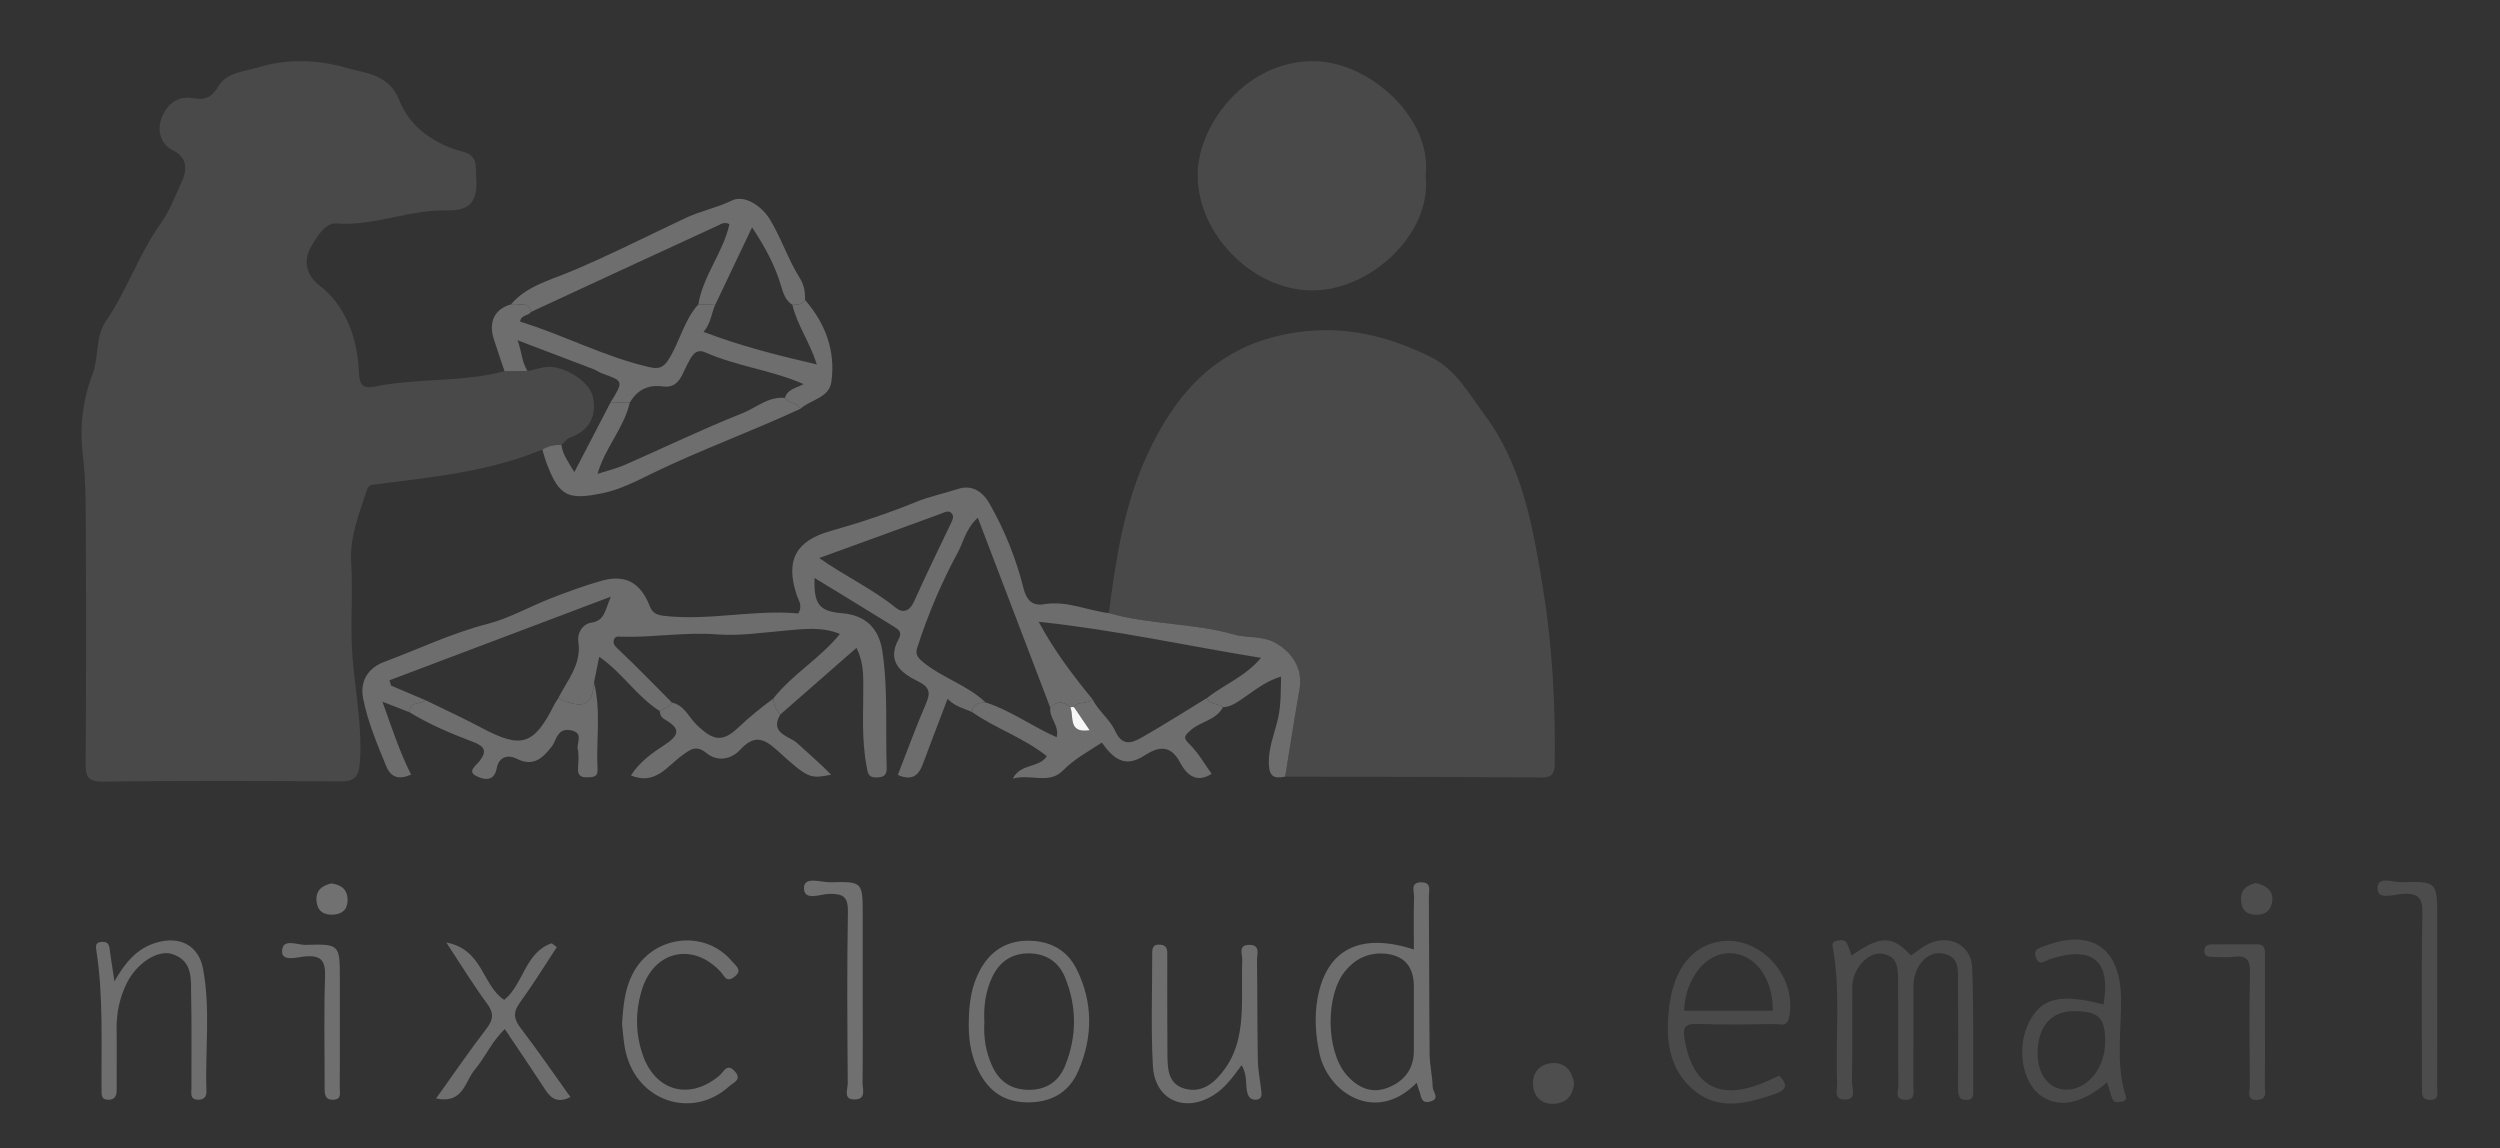 <?xml version="1.0" encoding="utf-8"?>
<!-- Generator: Adobe Illustrator 16.0.0, SVG Export Plug-In . SVG Version: 6.00 Build 0)  -->
<!DOCTYPE svg PUBLIC "-//W3C//DTD SVG 1.1//EN" "http://www.w3.org/Graphics/SVG/1.1/DTD/svg11.dtd">
<svg version="1.1" id="Layer_1" xmlns="http://www.w3.org/2000/svg" xmlns:xlink="http://www.w3.org/1999/xlink" x="0px" y="0px"
	 width="640px" height="294px" viewBox="0 0 640 294" enable-background="new 0 0 640 294" xml:space="preserve">
<rect x="0" y="0" width="640" height="294" fill="#333333" stroke="none"/>
<g>
	<g>
		<path fill-rule="evenodd" clip-rule="evenodd" fill="none" d="M320.959,295.963c-105.32,0-210.64-0.021-315.96,0.096
			c-3.423,0.004-4.1-0.672-4.095-4.096C1.023,196.309,1.023,100.654,0.904,5C0.9,1.576,1.577,0.904,5,0.906
			c210.973,0.105,421.947,0.105,632.92,0c3.423-0.002,4.099,0.67,4.095,4.094c-0.119,95.654-0.119,191.309,0,286.963
			c0.004,3.424-0.672,4.1-4.095,4.096C532.266,295.941,426.613,295.963,320.959,295.963z M206.087,76.779
			c0.062-2.009-0.226-3.836-1.37-5.654c-2.989-4.752-4.704-10.159-7.642-14.991c-1.969-3.238-6.401-6.419-9.746-4.793
			c-3.831,1.861-7.967,2.661-11.804,4.463c-9.841,4.62-19.521,9.572-29.58,13.769c-5.256,2.193-11.151,3.686-15.149,8.347
			c-4.145,1.168-5.792,4.456-4.387,8.865c0.881,2.764,1.836,5.503,2.758,8.254c-10.942,2.853-22.354,1.725-33.375,3.938
			c-3.014,0.605-3.791-0.619-3.921-3.731c-0.364-8.715-3.334-16.955-10.183-22.255c-4.217-3.264-3.403-7.485-2.242-9.49
			c1.308-2.258,3.556-6.523,6.662-6.291c9.709,0.724,18.666-3.597,28.283-3.343c6.091,0.161,8.031-2.429,7.49-8.787
			c-0.197-2.326,0.663-5.207-3.528-6.297c-7.134-1.857-13.47-6.277-16.127-13.104c-2.641-6.782-8.822-6.927-13.413-8.272
			c-7.061-2.07-15.029-2.489-22.363-0.234c-3.639,1.118-8.323,1.213-10.55,4.935c-1.725,2.881-3.404,3.583-6.635,3.008
			c-3.879-0.69-6.617,1.659-7.929,5.183c-1.243,3.339-0.028,6.745,2.877,8.152c4.216,2.042,3.434,5.622,2.359,7.965
			c-1.659,3.618-3.103,7.519-5.41,10.752c-5.617,7.871-8.628,17.146-14.083,25.097c-2.72,3.967-1.754,9.246-3.362,13.443
			c-2.64,6.89-3.362,13.884-2.51,20.824c0.773,6.302,0.721,12.536,0.752,18.797c0.101,19.995,0.121,39.99-0.042,59.984
			c-0.028,3.502,0.507,4.819,4.492,4.772c20.159-0.242,40.323-0.202,60.483-0.033c3.896,0.033,4.96-1.078,5.242-5.053
			c0.742-10.477-1.857-20.644-2.116-30.991c-0.167-6.661,0.278-13.348-0.119-19.989c-0.396-6.62,2.009-12.42,3.986-18.44
			c0.53-1.612,1.328-1.465,2.459-1.609c14.394-1.839,28.887-3.223,42.484-8.881c0.388,1.238,0.712,2.5,1.175,3.708
			c3.179,8.284,5.435,9.273,14.189,7.469c4.585-0.944,8.643-3.071,12.683-5.038c12.454-6.064,25.486-10.756,38.03-16.581
			c2.611-2.354,7.337-2.773,7.917-6.849C213.956,89.855,211.326,82.829,206.087,76.779z M313.077,181.034
			c1.32-0.033,2.348-0.481,3.553-1.229c3.605-2.233,6.803-5.297,11.328-6.597c-0.112,3.892-0.002,7.275-0.792,10.763
			c-0.858,3.787-2.463,7.391-2.351,11.509c0.095,3.468,1.472,3.883,4.189,3.339c21.822,0.052,43.645,0.049,65.465,0.22
			c2.909,0.022,3.516-0.921,3.547-3.655c0.175-15.144-0.606-30.211-3.074-45.163c-2.563-15.526-5.178-30.979-14.963-44.146
			c-4.03-5.424-7.398-11.538-13.592-14.618c-11.913-5.924-24.098-8.669-37.854-5.771c-17.845,3.76-27.784,15.576-34.773,30.603
			c-5.937,12.766-8.116,26.738-9.88,40.672c-5.563-0.676-10.874-3.28-16.65-2.269c-3.264,0.571-4.56-1.525-5.185-3.993
			c-1.924-7.609-4.754-14.763-8.649-21.629c-2.096-3.696-4.897-4.957-8.25-3.867c-3.554,1.156-7.227,1.895-10.748,3.338
			c-7.075,2.899-14.388,5.307-21.751,7.389c-8.886,2.512-11.669,7.435-8.676,16.462c0.445,1.343,1.592,2.632,0.376,4.662
			c-11.308-1.081-22.774,1.948-34.441,0.598c-2.345-0.272-3.002-1.049-3.657-2.68c-2.353-5.858-6.229-8.003-12.259-6.293
			c-4.403,1.249-8.723,2.84-12.993,4.502c-5.428,2.112-10.6,5.106-16.185,6.542c-9.19,2.364-17.678,6.454-26.479,9.738
			c-3.841,1.434-6.33,4.645-5.352,9.472c1.214,5.986,3.558,11.554,5.862,17.152c1.23,2.987,3.244,3.6,6.396,2.214
			c-3.009-5.962-4.943-12.023-7.342-18.665c2.805,1.098,4.885,1.912,6.966,2.726c5.104,3.137,10.624,5.438,16.186,7.544
			c3.074,1.164,3.698,2.384,1.698,4.95c-0.896,1.151-3.157,2.608-0.906,3.766c1.401,0.72,4.574,2.008,5.31-1.918
			c0.531-2.836,2.717-3.687,5.204-2.432c4.107,2.072,6.516-0.143,8.792-3.025c0.303-0.386,0.576-0.816,0.766-1.267
			c0.802-1.911,1.643-3.567,4.291-3.012c3.304,0.691,1.35,3.182,1.702,4.807c0.344,1.587,0.146,3.309,0.065,4.965
			c-0.086,1.756,0.732,2.313,2.38,2.254c1.414-0.051,2.729-0.002,2.62-1.994c-0.404-7.421,0.948-14.913-0.909-22.274
			c0.426-2.102,0.851-4.204,1.334-6.593c5.97,4.132,9.658,10.212,15.473,13.896c0.182,0.757,0.17,1.428,1.09,1.99
			c3.141,1.922,5.067,3.484,0.322,6.571c-3.156,2.054-6.642,4.523-8.761,7.933c6.271,2.574,9.266-2.389,13.106-5.145
			c2.111-1.515,3.575-2.757,6.263-0.561c2.693,2.201,6.207,1.683,8.542-0.831c3.44-3.702,5.791-3.313,9.497,0.074
			c8.224,7.518,8.471,7.248,13.845,6.272c-2.847-2.94-5.846-5.469-8.738-8.124c-1.899-1.742-7.155-2.453-4.281-7.287
			c6.478-5.671,12.956-11.342,19.503-17.073c1.537,3.092,1.732,5.993,1.75,8.994c0.042,7.146-0.506,14.315,0.852,21.428
			c0.313,1.641,0.36,2.792,2.504,2.757c1.903-0.032,2.694-0.568,2.625-2.559c-0.34-9.925,0.376-19.9-1.108-29.768
			c-0.911-6.056-4.524-9.238-10.302-9.714c-5.85-0.481-7.283-2.268-7.054-9.024c6.853,4.191,13.627,8.305,20.362,12.482
			c1.087,0.674,2.166,1.39,1.19,3.137c-3.227,5.772,0.642,8.743,4.975,10.87c3.088,1.517,3.151,3.003,1.943,5.807
			c-2.568,5.96-4.789,12.07-7.155,18.126c3.383,1.504,5.241,0.347,6.354-2.648c2.028-5.458,4.127-10.89,6.385-16.829
			c1.95,2.042,4.25,2.422,6.282,3.395c6.069,4.222,13.258,6.597,19.122,11.287c-2.047,3.131-6.67,1.765-8.699,5.729
			c4.635-1.248,9.319,1.562,12.86-2.083c2.912-2.997,6.505-4.844,9.922-7.124c2.866,3.977,5.76,6.646,10.921,3.294
			c3.131-2.032,6.512-3.164,9.115,1.803c1.214,2.316,3.698,5.739,8.071,2.888c-1.852-2.548-3.413-5.388-5.638-7.545
			c-1.826-1.77-1.266-2.216,0.274-3.609C307.361,184.633,311.345,184.401,313.077,181.034z M364.956,44.941
			c1.776-14.672-14.312-28.99-28.265-29.283c-17.315-0.364-29.73,15.785-30.077,28.544c-0.417,15.345,13.772,29.939,29,30.145
			C350.897,74.554,366.688,59.672,364.956,44.941z M473.958,244.656c-0.4-1.133-0.634-2.286-1.195-3.249
			c-0.6-1.03-1.762-0.703-2.709-0.527c-1.165,0.216-0.943,1.144-0.803,1.952c1.992,11.402,0.58,22.906,1.063,34.352
			c0.067,1.599-1.04,4.243,1.841,4.299c3.426,0.065,1.905-2.929,1.938-4.517c0.171-8.149,0.037-16.305,0.097-24.458
			c0.031-4.318,3.925-8.82,7.477-8.373c4.683,0.589,4.187,4.518,4.229,7.746c0.111,8.65-0.013,17.305,0.09,25.956
			c0.016,1.36-1.11,3.682,1.769,3.725c2.698,0.039,2.052-2.095,2.06-3.621c0.042-8.486,0.007-16.973,0.025-25.459
			c0.011-4.821,3.214-8.833,7.024-8.438c5.097,0.53,4.339,4.672,4.377,8.037c0.1,8.817,0.042,17.638,0.028,26.456
			c-0.002,1.594,0.032,3.088,2.234,3.052c1.766-0.028,1.652-1.347,1.647-2.479c-0.043-10.48,0.133-20.97-0.28-31.437
			c-0.23-5.843-5.953-8.622-11.352-5.961c-1.542,0.761-2.88,1.934-4.294,2.904C484.406,239.421,481.385,239.418,473.958,244.656z
			 M362.679,277.166c0.266,0.881,0.354,1.383,0.563,1.826c0.631,1.339,0.335,3.714,2.948,2.986c2.568-0.716,0.601-2.481,0.578-3.656
			c-0.054-2.805-0.756-5.599-0.783-8.401c-0.129-13.462-0.1-26.926-0.191-40.39c-0.01-1.465,0.782-3.678-1.979-3.66
			c-2.856,0.018-1.772,2.316-1.813,3.694c-0.133,4.466-0.05,8.938-0.05,13.504c-13.642-4.435-22.284-0.121-24.616,12.282
			c-0.891,4.742-0.58,9.53,0.45,14.333C339.96,279.819,352.272,287.885,362.679,277.166z M539.437,277.048
			c0.484,1.594,0.808,2.869,1.264,4.095c0.457,1.229,1.497,1.053,2.512,0.869c1.65-0.3,0.962-1.404,0.724-2.243
			c-2.279-8.033-0.825-16.218-0.951-24.328c-0.197-12.675-7.479-17.787-19.404-13.312c-1.328,0.499-3.148,0.728-2.419,2.919
			c0.827,2.489,2.395,0.893,3.598,0.5c10.959-3.578,15.7,0.41,13.737,11.611c-11.13-2.902-15.922-1.732-19.127,4.67
			c-3.084,6.157-1.782,14.873,2.746,18.392C526.741,283.813,532.893,282.782,539.437,277.048z M455.47,275.358
			c-1.348,0.611-2.673,1.262-4.035,1.822c-11.277,4.644-18.019,0.892-20.167-10.992c-0.544-3.01-0.095-4.19,3.294-4.065
			c6.644,0.244,13.304,0.116,19.955,0.031c1.268-0.017,2.929,0.809,3.463-1.61c2.286-10.342-7.222-21.05-17.5-19.552
			c-6.943,1.012-11.81,6.637-13.084,16.164c-1.113,8.316-0.502,16.701,6.701,22.314c6.334,4.936,13.534,2.898,20.456,0.527
			C457.695,278.922,457.494,277.405,455.47,275.358z M29.3,251.229c-0.545-3.612-0.958-6.075-1.274-8.549
			c-0.167-1.306-0.92-1.629-2.059-1.546c-1.341,0.098-1.511,0.812-1.321,2.03c1.855,11.911,1.245,23.92,1.354,35.901
			c0.01,1.151-0.124,2.445,1.645,2.472c1.778,0.026,2.236-1.002,2.228-2.565c-0.027-5.164,0.05-10.33-0.022-15.493
			c-0.057-4.08,0.753-7.962,2.511-11.606c2.509-5.203,7.932-8.845,11.722-7.631c5.465,1.753,4.761,6.665,4.854,10.876
			c0.172,7.827,0.033,15.66,0.07,23.49c0.006,1.223-0.458,2.874,1.677,2.919c1.405,0.029,2.205-0.638,2.156-2.097
			c-0.349-10.471,1.085-21.015-0.857-31.403c-1.142-6.102-6.096-8.55-12.172-6.649C35.104,242.85,32.088,246.284,29.3,251.229z
			 M317.838,272.697c1.636,2.617,0.869,5.081,1.542,7.265c0.35,1.132,1.092,1.639,2.207,1.558c1.412-0.104,1.423-1.172,1.313-2.193
			c-0.285-2.643-0.847-5.276-0.896-7.921c-0.155-8.493-0.081-16.99-0.217-25.483c-0.024-1.563,1.042-4.119-2.082-4.038
			c-2.806,0.072-1.646,2.421-1.696,3.798c-0.154,4.16,0.051,8.331-0.09,12.492c-0.184,5.374-0.997,10.668-4.173,15.192
			c-2.49,3.545-5.771,6.607-10.408,5.35c-4.649-1.262-4.447-5.705-4.481-9.545c-0.071-8.163-0.02-16.326-0.031-24.489
			c-0.002-1.329,0.125-2.721-1.858-2.854c-2.07-0.14-2.007,1.224-2.004,2.599c0.019,9.495-0.348,19.012,0.175,28.479
			c0.481,8.711,8.156,12.104,15.595,7.409C313.601,278.506,315.567,275.825,317.838,272.697z M248.011,261.327
			c-0.111,4.21,0.418,8.361,2.175,12.174c2.376,5.153,6.15,8.481,12.257,8.691c6.375,0.218,11.135-2.308,13.628-8.077
			c3.733-8.645,3.774-17.492-0.454-26.01c-2.513-5.061-7.013-7.351-12.67-7.274c-5.519,0.075-9.471,2.749-12.057,7.49
			C248.688,252.36,248.076,256.798,248.011,261.327z M129.071,255.962c-5.636-3.647-5.384-12.909-14.827-14.688
			c3.939,5.967,6.943,10.922,10.379,15.559c1.821,2.457,1.758,4.102-0.076,6.491c-4.387,5.715-8.459,11.672-12.913,17.889
			c7.014,1.459,7.356-4.362,9.882-7.338c2.711-3.197,4.354-7.248,7.72-10.42c3.654,5.46,7.115,10.535,10.467,15.681
			c1.58,2.426,3.422,3.169,6.327,1.717c-4.378-6.114-8.419-12.017-12.758-17.69c-1.796-2.35-1.945-4.061-0.171-6.502
			c3.337-4.593,6.315-9.445,9.443-14.19c-0.434-0.33-0.869-0.66-1.303-0.99C134.396,243.764,133.997,252.053,129.071,255.962z
			 M159.242,262.182c0.252,1.968,0.354,4.66,0.966,7.229c3.001,12.617,17.074,17.217,26.471,8.674
			c1.023-0.931,3.392-1.669,1.414-3.846c-1.998-2.2-2.812,0.165-3.875,1.068c-7.621,6.481-16.505,4.117-19.72-5.381
			c-1.868-5.519-1.866-11.176-0.127-16.7c3.117-9.901,13.081-12.051,20.115-4.451c0.929,1.004,1.398,2.879,3.435,1.36
			c2.342-1.745,0.42-2.912-0.515-4.024c-7.068-8.394-20.457-6.646-25.5,3.281C159.975,253.196,159.543,257.319,159.242,262.182z
			 M623.931,253.989c0-6.318,0-12.638,0-18.956c0-9.3-0.004-9.436-9.273-9.194c-2.085,0.055-6.124-1.747-6.012,1.686
			c0.098,2.956,4.171,1.453,6.284,1.314c4.096-0.27,5.292,0.882,5.208,5.131c-0.294,14.794-0.117,29.597-0.108,44.396
			c0.001,1.463-0.313,3.152,1.993,3.227c2.533,0.081,1.874-1.835,1.882-3.159C623.955,270.285,623.93,262.137,623.931,253.989z
			 M220.853,253.738c0-6.488,0-12.976,0-19.463c0-8.499-0.004-8.642-8.251-8.41c-2.371,0.067-6.732-1.661-6.789,1.412
			c-0.065,3.554,4.28,1.576,6.5,1.549c3.603-0.044,4.818,0.758,4.75,4.646c-0.257,14.634-0.143,29.276-0.042,43.915
			c0.01,1.475-1.284,4.199,1.896,4.076c2.922-0.112,1.871-2.677,1.891-4.27C220.905,269.376,220.853,261.557,220.853,253.738z
			 M579.825,261.827c0-5.661,0.001-11.322,0-16.984c0-1.502,0.229-3.121-2.097-3.101c-3.829,0.035-7.659-0.01-11.488,0.021
			c-1.071,0.009-1.972,0.351-1.929,1.7c0.044,1.399,1.05,1.488,2.074,1.502c1.832,0.023,3.688,0.204,5.489-0.028
			c3.276-0.423,4.195,0.8,4.119,4.074c-0.219,9.653-0.116,19.313-0.033,28.971c0.012,1.381-1.003,3.71,1.916,3.586
			c2.687-0.113,1.902-2.265,1.922-3.757C579.87,272.484,579.827,267.155,579.825,261.827z M87,261.587c0-3.657,0-7.315,0-10.973
			c0-8.842-0.005-8.988-8.813-8.729c-2.059,0.061-5.986-1.851-5.977,1.708c0.007,2.694,3.893,1.421,5.852,1.254
			c4.25-0.362,5.289,1.144,5.15,5.254c-0.318,9.465-0.091,18.949-0.106,28.427c-0.002,1.617,0.098,3.104,2.272,3.003
			c2.133-0.1,1.586-1.789,1.597-2.986C87.028,272.893,86.999,267.239,87,261.587z M402.951,277.178
			c-0.571-3.096-2.28-5.241-5.658-5.01c-3.071,0.211-4.949,2.359-4.844,5.349c0.115,3.234,2.166,5.293,5.573,5.038
			C401.08,282.326,402.749,280.39,402.951,277.178z M84.841,226.154c-2.458,0.557-4.036,1.831-3.816,4.471
			c0.223,2.678,1.923,3.715,4.461,3.509c2.395-0.195,3.583-1.564,3.494-3.956C88.881,227.508,87.156,226.483,84.841,226.154z
			 M577.455,226.044c-1.82,0.568-3.733,1.29-3.753,4.036c-0.018,2.563,1.107,4.026,3.769,4.111c2.612,0.082,4.1-1.39,4.251-3.775
			C581.881,227.916,580.119,226.657,577.455,226.044z"/>
		<path fill-rule="evenodd" clip-rule="evenodd" fill="#494949" d="M138.831,115.089c-13.597,5.658-28.09,7.042-42.484,8.881
			c-1.132,0.145-1.93-0.003-2.459,1.609c-1.978,6.021-4.382,11.821-3.986,18.44c0.396,6.642-0.048,13.328,0.119,19.989
			c0.259,10.348,2.858,20.515,2.116,30.991c-0.282,3.975-1.346,5.086-5.242,5.053c-20.16-0.169-40.324-0.209-60.483,0.033
			c-3.985,0.047-4.521-1.271-4.492-4.772c0.162-19.994,0.142-39.989,0.042-59.984c-0.031-6.261,0.021-12.495-0.752-18.797
			c-0.852-6.94-0.129-13.934,2.51-20.824c1.608-4.197,0.642-9.477,3.362-13.443c5.455-7.952,8.466-17.226,14.083-25.097
			c2.308-3.233,3.751-7.134,5.41-10.752c1.075-2.344,1.857-5.923-2.359-7.965c-2.906-1.407-4.121-4.813-2.877-8.152
			c1.313-3.524,4.05-5.873,7.929-5.183c3.231,0.575,4.91-0.127,6.635-3.008c2.228-3.722,6.911-3.817,10.55-4.935
			c7.334-2.255,15.303-1.836,22.363,0.234c4.59,1.346,10.771,1.49,13.413,8.272c2.657,6.826,8.994,11.246,16.127,13.104
			c4.19,1.091,3.331,3.972,3.528,6.297c0.541,6.358-1.399,8.948-7.49,8.787c-9.617-0.254-18.573,4.067-28.283,3.343
			c-3.106-0.232-5.354,4.033-6.662,6.291c-1.161,2.005-1.975,6.226,2.242,9.49c6.849,5.301,9.819,13.541,10.183,22.255
			c0.13,3.112,0.907,4.336,3.921,3.731c11.02-2.213,22.432-1.085,33.375-3.938c1.953-0.027,3.906-0.054,5.859-0.082
			c2.063-0.212,3.932-1.217,6.139-1.025c4.399,0.382,9.963,4.081,10.67,7.875c0.923,4.954-1.078,8.452-5.948,10.239
			c-0.838,0.308-1.448,1.238-2.163,1.881C141.974,113.811,140.337,114.174,138.831,115.089z"/>
		<path fill-rule="evenodd" clip-rule="evenodd" fill="#494949" d="M283.88,156.959c1.764-13.934,3.943-27.906,9.88-40.672
			c6.989-15.026,16.928-26.843,34.773-30.603c13.756-2.898,25.94-0.152,37.854,5.771c6.193,3.081,9.562,9.194,13.592,14.618
			c9.785,13.167,12.4,28.62,14.963,44.146c2.468,14.952,3.249,30.02,3.074,45.163c-0.031,2.734-0.638,3.678-3.547,3.655
			c-21.82-0.171-43.643-0.168-65.465-0.22c1.216-7.454,2.372-14.919,3.667-22.359c0.866-4.979-1.483-9.028-5.771-11.66
			c-3.546-2.177-7.407-1.349-11.02-2.375C305.416,159.454,294.349,159.951,283.88,156.959z"/>
		<path fill-rule="evenodd" clip-rule="evenodd" fill="#6E6D6E" d="M283.88,156.959c10.469,2.992,21.535,2.495,32,5.466
			c3.613,1.026,7.474,0.198,11.02,2.375c4.287,2.632,6.637,6.681,5.771,11.66c-1.295,7.44-2.451,14.905-3.667,22.359
			c-2.718,0.544-4.095,0.129-4.189-3.339c-0.112-4.118,1.492-7.722,2.351-11.509c0.79-3.487,0.68-6.871,0.792-10.763
			c-4.524,1.3-7.722,4.363-11.328,6.597c-1.205,0.747-2.232,1.195-3.553,1.229c-1.278-0.978-3.256-0.67-4.189-2.282
			c4.45-3.499,9.952-5.575,13.923-10.338c-19.09-3.108-37.784-7.229-56.914-9.239c3.89,7.283,8.701,13.633,13.765,19.804
			c-1.243,1.438-3.587,0.343-4.712,2.051c-0.32-0.062-0.635-0.044-0.946,0.052c-1.743-1.637-3.453-1.66-5.126,0.104
			c-6.153-16.123-12.306-32.246-18.564-48.647c-3.123,2.893-3.61,6.11-5.076,8.813c-4.163,7.68-7.585,15.709-10.284,24.03
			c-0.537,1.654-0.634,2.487,1.327,4.098c4.992,4.101,11.364,5.881,16.021,10.338c-1.651,0.128-3.311,0.244-3.438,2.482
			c-2.033-0.973-4.332-1.353-6.282-3.395c-2.258,5.939-4.357,11.371-6.385,16.829c-1.114,2.995-2.972,4.152-6.354,2.648
			c2.366-6.056,4.586-12.166,7.155-18.126c1.208-2.804,1.145-4.29-1.943-5.807c-4.333-2.127-8.202-5.098-4.975-10.87
			c0.976-1.747-0.103-2.463-1.19-3.137c-6.735-4.177-13.51-8.291-20.362-12.482c-0.229,6.756,1.204,8.542,7.054,9.024
			c5.778,0.476,9.392,3.658,10.302,9.714c1.484,9.867,0.768,19.843,1.108,29.768c0.068,1.99-0.722,2.526-2.625,2.559
			c-2.145,0.035-2.191-1.116-2.504-2.757c-1.358-7.112-0.81-14.281-0.852-21.428c-0.018-3.001-0.213-5.902-1.75-8.994
			c-6.547,5.731-13.025,11.402-19.503,17.073c-1.082-1.14-1.689-2.493-1.819-4.061c4.919-6.277,12.022-10.305,17.081-16.56
			c-4.651-1.934-9.38-1.266-14.137-0.853c-5.756,0.501-11.584,1.397-17.291,0.957c-8.184-0.631-16.23,0.804-24.35,0.606
			c-0.74-0.018-1.772-0.311-2.076,0.783c-0.281,1.014,0.184,1.546,1.042,2.352c4.729,4.438,9.232,9.116,13.812,13.714
			c-0.691,1.241-2.023,1.553-3.147,2.167c-5.814-3.685-9.502-9.765-15.473-13.896c-0.484,2.389-0.909,4.491-1.334,6.594
			c-0.313,5.894-2.832,7-9.16,4.026c2.291-4.6,6.019-8.625,5.152-14.438c-0.348-2.333,1.146-4.577,3.308-4.907
			c3.409-0.521,3.45-2.952,5.009-6.654c-19.751,7.459-38.215,14.433-56.679,21.405c0.139,0.453,0.278,0.906,0.417,1.359
			c2.956,1.255,5.913,2.509,8.869,3.764c-1.256,1.182-4.194,0.116-4.115,3.08c-2.081-0.813-4.162-1.628-6.966-2.726
			c2.399,6.642,4.333,12.703,7.342,18.665c-3.151,1.386-5.165,0.773-6.396-2.214c-2.304-5.599-4.648-11.166-5.862-17.152
			c-0.979-4.827,1.511-8.038,5.352-9.472c8.801-3.284,17.288-7.374,26.479-9.738c5.584-1.436,10.756-4.43,16.185-6.542
			c4.27-1.662,8.589-3.253,12.993-4.502c6.029-1.71,9.906,0.435,12.259,6.293c0.655,1.631,1.312,2.407,3.657,2.68
			c11.667,1.351,23.133-1.679,34.441-0.598c1.216-2.03,0.069-3.319-0.376-4.662c-2.993-9.028-0.21-13.951,8.676-16.462
			c7.364-2.082,14.677-4.49,21.751-7.389c3.521-1.443,7.194-2.182,10.748-3.338c3.353-1.09,6.154,0.17,8.25,3.867
			c3.895,6.866,6.725,14.02,8.649,21.629c0.625,2.468,1.921,4.564,5.185,3.993C273.006,153.679,278.317,156.283,283.88,156.959z
			 M209.718,142.853c6.641,4.672,13.646,7.896,19.598,12.731c1.816,1.476,3.565,0.897,4.681-1.593
			c2.992-6.679,6.198-13.263,9.363-19.864c0.447-0.932,0.992-1.905,0.24-2.735c-0.787-0.868-1.763-0.235-2.708,0.112
			C230.693,135.249,220.477,138.945,209.718,142.853z"/>
		<path fill-rule="evenodd" clip-rule="evenodd" fill="#494949" d="M364.956,44.941c1.732,14.731-14.059,29.613-29.342,29.406
			c-15.228-0.206-29.417-14.8-29-30.145c0.347-12.759,12.762-28.908,30.077-28.544C350.645,15.952,366.732,30.269,364.956,44.941z"
			/>
		<path fill-rule="evenodd" clip-rule="evenodd" fill="#6E6E6E" d="M135.026,94.958c-1.953,0.027-3.906,0.054-5.859,0.082
			c-0.922-2.75-1.877-5.49-2.758-8.254c-1.404-4.409,0.243-7.697,4.387-8.865c1.756,0.564,4.366-1.175,5.184,1.92
			c-0.697,1.046-2.595,0.701-2.834,2.493c11.202,3.453,21.602,9.015,33.067,11.648c2.386,0.548,3.607,0.186,4.977-1.992
			c2.85-4.533,3.905-10.008,7.581-14.067c1.442,0.036,2.885,0.071,4.328,0.106c-1.008,2.162-1.062,4.688-2.989,6.926
			c9.484,3.63,18.928,6.008,29.003,8.343c-1.908-5.937-5.094-10.184-6.26-15.269c1.213-0.066,2.514,0.095,3.234-1.249
			c5.239,6.049,7.868,13.076,6.738,21.02c-0.58,4.075-5.306,4.494-7.917,6.849c-0.701-1.818-3.104-1.203-3.973-2.78
			c0.634-2.263,2.911-2.505,4.778-3.542c-8.271-3.625-17.071-4.541-25.045-8.074c-2.723-1.207-3.605,0.969-4.693,2.989
			c-1.378,2.559-2.156,6.243-6.235,5.692c-3.893-0.525-6.59,0.875-8.512,4.138c-1.638-0.026-3.277-0.053-4.915-0.079
			c3.334-5.441,3.33-5.429-2.146-7.383c-0.77-0.275-1.447-0.805-2.213-1.098c-6.484-2.485-12.978-4.942-19.468-7.409
			C133.54,89.802,133.542,92.637,135.026,94.958z"/>
		<path fill-rule="evenodd" clip-rule="evenodd" fill="#6E6E6E" d="M135.98,79.84c-0.818-3.095-3.428-1.356-5.184-1.92
			c3.999-4.661,9.894-6.154,15.149-8.347c10.059-4.197,19.739-9.149,29.58-13.769c3.837-1.802,7.973-2.602,11.804-4.463
			c3.345-1.626,7.777,1.555,9.746,4.793c2.938,4.832,4.653,10.239,7.642,14.991c1.144,1.818,1.432,3.645,1.37,5.654
			c-0.721,1.343-2.021,1.183-3.234,1.249c-1.786-1.128-2.343-2.952-2.905-4.848c-1.599-5.402-4.272-10.268-7.422-14.974
			c-3.228,6.788-6.328,13.305-9.427,19.822c-1.443-0.036-2.886-0.071-4.328-0.106c1.223-7.39,6.376-13.309,7.961-20.526
			c-1.293-0.698-2.121-0.041-3.011,0.371c-8.7,4.02-17.407,8.022-26.106,12.042C150.399,73.143,143.191,76.495,135.98,79.84z"/>
		<path fill-rule="evenodd" clip-rule="evenodd" fill="#4B4B4B" d="M473.958,244.656c7.427-5.238,10.448-5.235,15.266-0.039
			c1.414-0.971,2.752-2.144,4.294-2.904c5.398-2.661,11.121,0.118,11.352,5.961c0.413,10.467,0.237,20.956,0.28,31.437
			c0.005,1.132,0.118,2.45-1.647,2.479c-2.202,0.036-2.236-1.458-2.234-3.052c0.014-8.818,0.071-17.639-0.028-26.456
			c-0.038-3.365,0.72-7.507-4.377-8.037c-3.811-0.396-7.014,3.616-7.024,8.438c-0.019,8.486,0.017,16.973-0.025,25.459
			c-0.008,1.526,0.639,3.66-2.06,3.621c-2.879-0.043-1.753-2.364-1.769-3.725c-0.103-8.651,0.021-17.306-0.09-25.956
			c-0.042-3.229,0.454-7.157-4.229-7.746c-3.552-0.447-7.445,4.055-7.477,8.373c-0.06,8.153,0.074,16.309-0.097,24.458
			c-0.033,1.588,1.487,4.582-1.938,4.517c-2.881-0.056-1.773-2.7-1.841-4.299c-0.482-11.445,0.93-22.949-1.063-34.352
			c-0.141-0.809-0.362-1.736,0.803-1.952c0.947-0.176,2.109-0.503,2.709,0.527C473.324,242.37,473.558,243.523,473.958,244.656z"/>
		<path fill-rule="evenodd" clip-rule="evenodd" fill="#6E6E6E" d="M268.878,181.185c1.673-1.764,3.383-1.74,5.126-0.104
			c0.992,2.26-0.715,6.731,4.954,5.86c-1.533-2.261-2.77-4.087-4.007-5.912c1.125-1.708,3.469-0.613,4.712-2.051
			c1.527,3.041,4.481,5.211,5.827,8.16c1.839,4.029,4.29,3.075,6.77,1.67c5.633-3.194,11.097-6.687,16.628-10.057
			c0.933,1.612,2.911,1.305,4.189,2.282c-1.732,3.367-5.715,3.599-8.265,5.904c-1.54,1.394-2.1,1.84-0.274,3.609
			c2.225,2.157,3.787,4.997,5.638,7.545c-4.374,2.852-6.857-0.571-8.071-2.888c-2.603-4.967-5.983-3.835-9.115-1.803
			c-5.161,3.352-8.055,0.683-10.921-3.294c-3.417,2.28-7.01,4.127-9.922,7.124c-3.542,3.645-8.226,0.835-12.86,2.083
			c2.029-3.965,6.652-2.599,8.699-5.729c-5.864-4.69-13.053-7.065-19.122-11.287c0.126-2.238,1.786-2.354,3.438-2.482
			c6.427,2.037,11.858,6.135,18.194,8.914C271.285,185.802,268.529,183.798,268.878,181.185z"/>
		<path fill-rule="evenodd" clip-rule="evenodd" fill="#6E6E6E" d="M362.679,277.166c-10.406,10.719-22.719,2.653-24.895-7.481
			c-1.03-4.803-1.341-9.591-0.45-14.333c2.332-12.403,10.975-16.717,24.616-12.282c0-4.566-0.083-9.038,0.05-13.504
			c0.041-1.378-1.043-3.677,1.813-3.694c2.762-0.018,1.97,2.195,1.979,3.66c0.092,13.464,0.063,26.928,0.191,40.39
			c0.027,2.803,0.729,5.597,0.783,8.401c0.022,1.175,1.99,2.94-0.578,3.656c-2.613,0.728-2.317-1.647-2.948-2.986
			C363.032,278.549,362.944,278.047,362.679,277.166z M361.95,259.967c0-2.497,0.005-4.995-0.001-7.493
			c-0.014-5.246-2.733-8.189-8.107-8.374c-3.882-0.134-7.106,1.542-9.541,4.567c-4.996,6.208-4.877,20.193,0.281,26.347
			c2.78,3.316,6.402,5.09,10.636,3.467c4.158-1.595,6.748-4.747,6.733-9.521C361.942,265.962,361.95,262.965,361.95,259.967z"/>
		<path fill-rule="evenodd" clip-rule="evenodd" fill="#6E6E6E" d="M156.313,102.993c1.638,0.026,3.277,0.053,4.915,0.079
			c-1.51,6.529-6.367,11.564-8.257,18.235c2.524-0.82,4.88-1.376,7.062-2.332c9.999-4.379,19.836-9.153,29.977-13.167
			c3.562-1.41,6.68-4.372,10.926-3.941c0.87,1.577,3.272,0.962,3.973,2.78c-12.544,5.825-25.576,10.517-38.03,16.581
			c-4.04,1.966-8.097,4.093-12.683,5.038c-8.755,1.804-11.01,0.815-14.189-7.469c-0.463-1.208-0.787-2.47-1.175-3.708
			c1.506-0.915,3.143-1.278,4.894-1.162c0.311,2.347,1.641,4.201,3.308,6.937C150.301,114.57,153.307,108.782,156.313,102.993z"/>
		<path fill-rule="evenodd" clip-rule="evenodd" fill="#4B4A4B" d="M539.437,277.048c-6.544,5.734-12.695,6.766-17.321,3.173
			c-4.528-3.519-5.83-12.234-2.746-18.392c3.205-6.402,7.997-7.572,19.127-4.67c1.963-11.201-2.778-15.189-13.737-11.611
			c-1.203,0.393-2.771,1.989-3.598-0.5c-0.729-2.191,1.091-2.42,2.419-2.919c11.926-4.476,19.207,0.637,19.404,13.312
			c0.126,8.11-1.328,16.295,0.951,24.328c0.238,0.839,0.927,1.943-0.724,2.243c-1.015,0.184-2.055,0.359-2.512-0.869
			C540.244,279.917,539.921,278.642,539.437,277.048z M538.929,266.648c0.007-6.183-1.73-7.838-8.175-7.788
			c-5.688,0.044-9.053,3.949-9.138,10.604c-0.071,5.52,2.892,9.401,7.243,9.491C534.334,279.069,538.921,273.463,538.929,266.648z"
			/>
		<path fill-rule="evenodd" clip-rule="evenodd" fill="#4A4A4A" d="M455.47,275.358c2.024,2.047,2.226,3.563-0.917,4.64
			c-6.922,2.371-14.122,4.408-20.456-0.527c-7.203-5.613-7.814-13.998-6.701-22.314c1.274-9.527,6.141-15.152,13.084-16.164
			c10.278-1.498,19.786,9.21,17.5,19.552c-0.534,2.419-2.195,1.594-3.463,1.61c-6.651,0.085-13.312,0.213-19.955-0.031
			c-3.389-0.125-3.838,1.056-3.294,4.065c2.148,11.884,8.89,15.636,20.167,10.992C452.797,276.62,454.122,275.97,455.47,275.358z
			 M431.108,258.756c7.831,0,15.28,0,22.723,0c0.101-8.195-4.442-14.416-10.608-14.738
			C436.916,243.688,431.511,250.137,431.108,258.756z"/>
		<path fill-rule="evenodd" clip-rule="evenodd" fill="#6E6E6E" d="M29.3,251.229c2.788-4.944,5.804-8.379,10.511-9.852
			c6.076-1.9,11.03,0.548,12.172,6.649c1.942,10.389,0.508,20.933,0.857,31.403c0.048,1.459-0.751,2.126-2.156,2.097
			c-2.136-0.045-1.671-1.696-1.677-2.919c-0.037-7.83,0.103-15.663-0.07-23.49c-0.093-4.211,0.612-9.123-4.854-10.876
			c-3.79-1.214-9.213,2.428-11.722,7.631c-1.758,3.645-2.568,7.526-2.511,11.606c0.072,5.163-0.005,10.329,0.022,15.493
			c0.008,1.563-0.449,2.592-2.228,2.565c-1.768-0.026-1.634-1.32-1.645-2.472c-0.11-11.981,0.501-23.99-1.354-35.901
			c-0.19-1.219-0.02-1.933,1.321-2.03c1.139-0.083,1.893,0.24,2.059,1.546C28.342,245.153,28.755,247.616,29.3,251.229z"/>
		<path fill-rule="evenodd" clip-rule="evenodd" fill="#6E6E6E" d="M317.838,272.697c-2.271,3.128-4.237,5.809-7.104,7.618
			c-7.439,4.694-15.114,1.302-15.595-7.409c-0.523-9.468-0.156-18.984-0.175-28.479c-0.002-1.375-0.065-2.738,2.004-2.599
			c1.983,0.133,1.856,1.524,1.858,2.854c0.011,8.163-0.041,16.326,0.031,24.489c0.034,3.84-0.168,8.283,4.481,9.545
			c4.637,1.258,7.918-1.805,10.408-5.35c3.176-4.524,3.99-9.818,4.173-15.192c0.142-4.161-0.063-8.332,0.09-12.492
			c0.051-1.377-1.109-3.726,1.696-3.798c3.124-0.081,2.057,2.476,2.082,4.038c0.136,8.493,0.062,16.99,0.217,25.483
			c0.049,2.645,0.61,5.278,0.896,7.921c0.11,1.021,0.1,2.09-1.313,2.193c-1.115,0.081-1.857-0.426-2.207-1.558
			C318.707,277.778,319.474,275.314,317.838,272.697z"/>
		<path fill-rule="evenodd" clip-rule="evenodd" fill="#6E6E6E" d="M142.903,178.749c6.328,2.974,8.846,1.867,9.16-4.026
			c1.857,7.36,0.505,14.853,0.909,22.273c0.108,1.992-1.207,1.943-2.62,1.994c-1.647,0.059-2.466-0.498-2.38-2.254
			c0.081-1.656,0.279-3.378-0.065-4.965c-0.353-1.625,1.602-4.115-1.702-4.807c-2.648-0.556-3.489,1.101-4.291,3.012
			c-0.189,0.45-0.462,0.881-0.766,1.267c-2.276,2.883-4.685,5.098-8.792,3.025c-2.487-1.255-4.673-0.404-5.204,2.432
			c-0.735,3.926-3.909,2.638-5.31,1.918c-2.251-1.157,0.009-2.614,0.906-3.766c2-2.566,1.376-3.786-1.698-4.95
			c-5.562-2.105-11.082-4.407-16.186-7.544c-0.079-2.964,2.859-1.898,4.115-3.08c4.778,2.343,9.627,4.551,14.319,7.054
			c10.182,5.433,13.392,4.452,18.624-5.992C142.201,179.785,142.574,179.278,142.903,178.749z"/>
		<path fill-rule="evenodd" clip-rule="evenodd" fill="#6E6E6E" d="M248.011,261.327c0.065-4.529,0.676-8.967,2.879-13.006
			c2.586-4.741,6.538-7.415,12.057-7.49c5.657-0.076,10.157,2.214,12.67,7.274c4.228,8.518,4.187,17.365,0.454,26.01
			c-2.493,5.77-7.253,8.295-13.628,8.077c-6.107-0.21-9.881-3.538-12.257-8.691C248.43,269.688,247.9,265.537,248.011,261.327z
			 M251.997,261.629c-0.237,3.879,0.347,7.616,1.947,11.164c1.807,4.004,4.824,6.141,9.324,6.206
			c4.557,0.065,7.769-2.146,9.38-6.114c3.053-7.519,3.081-15.239-0.044-22.775c-1.687-4.069-5.106-6.097-9.466-6.046
			c-4.167,0.05-7.27,2.177-9.071,5.94C252.314,253.665,251.772,257.595,251.997,261.629z"/>
		<path fill-rule="evenodd" clip-rule="evenodd" fill="#6E6E6E" d="M129.071,255.962c4.926-3.909,5.326-12.198,12.171-14.482
			c0.434,0.33,0.869,0.66,1.303,0.99c-3.128,4.745-6.106,9.598-9.443,14.19c-1.774,2.441-1.625,4.152,0.171,6.502
			c4.339,5.674,8.38,11.576,12.758,17.69c-2.905,1.452-4.747,0.709-6.327-1.717c-3.353-5.146-6.813-10.221-10.467-15.681
			c-3.366,3.172-5.009,7.223-7.72,10.42c-2.526,2.976-2.868,8.797-9.882,7.338c4.454-6.217,8.526-12.174,12.913-17.889
			c1.833-2.39,1.897-4.034,0.076-6.491c-3.436-4.637-6.44-9.592-10.379-15.559C123.687,243.053,123.435,252.314,129.071,255.962z"/>
		<path fill-rule="evenodd" clip-rule="evenodd" fill="#6E6E6E" d="M197.936,178.858c0.13,1.567,0.738,2.921,1.819,4.061
			c-2.874,4.834,2.382,5.545,4.281,7.287c2.892,2.655,5.891,5.184,8.738,8.124c-5.375,0.976-5.621,1.245-13.845-6.272
			c-3.707-3.388-6.057-3.776-9.497-0.074c-2.335,2.514-5.849,3.032-8.542,0.831c-2.688-2.196-4.152-0.954-6.263,0.561
			c-3.84,2.756-6.835,7.719-13.106,5.145c2.119-3.409,5.604-5.879,8.761-7.933c4.745-3.087,2.819-4.649-0.322-6.571
			c-0.92-0.563-0.909-1.233-1.09-1.99c1.124-0.614,2.456-0.926,3.147-2.167c3.135,0.67,4.227,3.612,6.208,5.569
			c4.4,4.347,6.8,4.64,10.957,0.667C191.942,183.456,194.9,181.127,197.936,178.858z"/>
		<path fill-rule="evenodd" clip-rule="evenodd" fill="#6E6E6E" d="M159.242,262.182c0.302-4.862,0.733-8.985,2.666-12.789
			c5.043-9.927,18.431-11.675,25.5-3.281c0.936,1.112,2.857,2.279,0.515,4.024c-2.037,1.519-2.506-0.356-3.435-1.36
			c-7.034-7.6-16.998-5.45-20.115,4.451c-1.739,5.524-1.741,11.182,0.127,16.7c3.214,9.498,12.099,11.862,19.72,5.381
			c1.063-0.903,1.877-3.269,3.875-1.068c1.978,2.177-0.391,2.915-1.414,3.846c-9.397,8.543-23.47,3.943-26.471-8.674
			C159.596,266.842,159.494,264.149,159.242,262.182z"/>
		<path fill-rule="evenodd" clip-rule="evenodd" fill="#4D4C4C" d="M623.93,253.989c0,8.147,0.025,16.296-0.025,24.443
			c-0.008,1.324,0.651,3.24-1.882,3.159c-2.306-0.074-1.992-1.764-1.993-3.227c-0.009-14.799-0.186-29.602,0.108-44.396
			c0.084-4.249-1.112-5.4-5.208-5.131c-2.113,0.139-6.187,1.642-6.284-1.314c-0.112-3.433,3.927-1.631,6.012-1.686
			c9.27-0.241,9.273-0.105,9.273,9.194C623.931,241.352,623.931,247.671,623.93,253.989z"/>
		<path fill-rule="evenodd" clip-rule="evenodd" fill="#707070" d="M220.853,253.738c0,7.818,0.053,15.638-0.044,23.455
			c-0.02,1.593,1.032,4.157-1.891,4.27c-3.181,0.123-1.887-2.602-1.896-4.076c-0.101-14.639-0.215-29.281,0.042-43.915
			c0.068-3.888-1.147-4.689-4.75-4.646c-2.22,0.027-6.565,2.005-6.5-1.549c0.057-3.073,4.417-1.345,6.789-1.412
			c8.247-0.231,8.251-0.089,8.251,8.41C220.853,240.763,220.853,247.25,220.853,253.738z"/>
		<path fill-rule="evenodd" clip-rule="evenodd" fill="#4D4C4D" d="M579.826,261.827c0.001,5.328,0.044,10.657-0.027,15.984
			c-0.02,1.492,0.765,3.644-1.922,3.757c-2.919,0.124-1.904-2.205-1.916-3.586c-0.083-9.657-0.186-19.317,0.033-28.971
			c0.076-3.274-0.843-4.497-4.119-4.074c-1.802,0.232-3.657,0.052-5.489,0.028c-1.024-0.014-2.03-0.103-2.074-1.502
			c-0.043-1.35,0.857-1.691,1.929-1.7c3.829-0.031,7.659,0.014,11.488-0.021c2.325-0.021,2.097,1.599,2.097,3.101
			C579.826,250.505,579.825,256.166,579.826,261.827z"/>
		<path fill-rule="evenodd" clip-rule="evenodd" fill="#6F6F6F" d="M86.999,261.587c0,5.652,0.029,11.306-0.024,16.958
			c-0.011,1.197,0.536,2.887-1.597,2.986c-2.174,0.102-2.274-1.386-2.272-3.003c0.016-9.478-0.211-18.962,0.106-28.427
			c0.138-4.11-0.9-5.616-5.15-5.254c-1.959,0.167-5.844,1.44-5.852-1.254c-0.01-3.559,3.917-1.647,5.977-1.708
			c8.809-0.26,8.813-0.113,8.813,8.729C87,254.271,87,257.93,86.999,261.587z"/>
		<path fill-rule="evenodd" clip-rule="evenodd" fill="#4F4E4E" d="M402.951,277.178c-0.202,3.212-1.871,5.148-4.929,5.377
			c-3.407,0.255-5.458-1.804-5.573-5.038c-0.105-2.989,1.772-5.138,4.844-5.349C400.671,271.937,402.38,274.082,402.951,277.178z"/>
		<path fill-rule="evenodd" clip-rule="evenodd" fill="#727171" d="M84.841,226.154c2.314,0.329,4.04,1.354,4.139,4.023
			c0.089,2.392-1.099,3.761-3.494,3.956c-2.538,0.206-4.238-0.831-4.461-3.509C80.805,227.985,82.384,226.711,84.841,226.154z"/>
		<path fill-rule="evenodd" clip-rule="evenodd" fill="#4E4D4D" d="M577.455,226.044c2.664,0.613,4.426,1.872,4.267,4.372
			c-0.151,2.386-1.639,3.857-4.251,3.775c-2.661-0.085-3.786-1.549-3.769-4.111C573.722,227.334,575.635,226.612,577.455,226.044z"
			/>
		<path fill-rule="evenodd" clip-rule="evenodd" fill="none" d="M156.313,102.993c-3.006,5.789-6.012,11.577-9.28,17.871
			c-1.667-2.735-2.997-4.59-3.308-6.937c0.715-0.643,1.325-1.573,2.163-1.881c4.87-1.788,6.871-5.286,5.948-10.239
			c-0.707-3.794-6.271-7.493-10.67-7.875c-2.207-0.191-4.077,0.813-6.139,1.025c-1.485-2.32-1.487-5.155-2.541-7.855
			c6.491,2.466,12.984,4.923,19.468,7.409c0.766,0.293,1.443,0.823,2.213,1.098C159.644,97.563,159.648,97.551,156.313,102.993z"/>
		<path fill-rule="evenodd" clip-rule="evenodd" fill="none" d="M268.878,181.185c-0.349,2.613,2.407,4.617,1.617,7.546
			c-6.335-2.779-11.767-6.877-18.194-8.914c-4.656-4.457-11.028-6.237-16.021-10.338c-1.961-1.61-1.863-2.443-1.327-4.098
			c2.698-8.32,6.121-16.35,10.284-24.03c1.466-2.704,1.953-5.921,5.076-8.813C256.572,148.938,262.725,165.062,268.878,181.185z"/>
		<path fill-rule="evenodd" clip-rule="evenodd" fill="none" d="M142.903,178.749c-0.329,0.529-0.702,1.036-0.98,1.591
			c-5.232,10.444-8.442,11.425-18.624,5.992c-4.692-2.503-9.541-4.711-14.319-7.054c-2.956-1.255-5.913-2.509-8.869-3.764
			c-0.139-0.453-0.278-0.906-0.417-1.359c18.464-6.973,36.928-13.946,56.679-21.405c-1.559,3.702-1.6,6.133-5.009,6.654
			c-2.162,0.33-3.656,2.574-3.308,4.907C148.922,170.124,145.194,174.149,142.903,178.749z"/>
		<path fill-rule="evenodd" clip-rule="evenodd" fill="none" d="M197.936,178.858c-3.036,2.269-5.994,4.598-8.754,7.236
			c-4.157,3.973-6.556,3.68-10.957-0.667c-1.981-1.957-3.073-4.899-6.208-5.569c-4.58-4.598-9.083-9.276-13.812-13.714
			c-0.858-0.806-1.323-1.338-1.042-2.352c0.303-1.094,1.335-0.801,2.076-0.783c8.12,0.197,16.167-1.237,24.35-0.606
			c5.707,0.44,11.535-0.456,17.291-0.957c4.757-0.413,9.485-1.081,14.137,0.853C209.958,168.554,202.855,172.581,197.936,178.858z"
			/>
		<path fill-rule="evenodd" clip-rule="evenodd" fill="none" d="M308.887,178.752c-5.532,3.37-10.996,6.862-16.628,10.057
			c-2.48,1.405-4.93,2.359-6.77-1.67c-1.346-2.949-4.3-5.119-5.827-8.16c-5.064-6.171-9.875-12.521-13.765-19.804
			c19.129,2.011,37.824,6.131,56.914,9.239C318.839,173.177,313.337,175.253,308.887,178.752z"/>
		<path fill-rule="evenodd" clip-rule="evenodd" fill="none" d="M209.718,142.853c10.759-3.908,20.975-7.604,31.174-11.348
			c0.945-0.347,1.92-0.98,2.708-0.112c0.752,0.83,0.208,1.803-0.24,2.735c-3.165,6.601-6.371,13.185-9.363,19.864
			c-1.116,2.49-2.865,3.068-4.681,1.593C223.365,150.748,216.359,147.524,209.718,142.853z"/>
		<path fill-rule="evenodd" clip-rule="evenodd" fill="#F8F7F7" d="M274.95,181.029c1.238,1.825,2.475,3.651,4.007,5.912
			c-5.669,0.871-3.962-3.601-4.954-5.86C274.315,180.985,274.63,180.968,274.95,181.029z"/>
		<path fill-rule="evenodd" clip-rule="evenodd" fill="none" d="M135.98,79.84c7.211-3.345,14.418-6.697,21.634-10.032
			c8.699-4.02,17.406-8.022,26.106-12.042c0.89-0.411,1.718-1.068,3.011-0.371c-1.585,7.218-6.738,13.137-7.961,20.526
			c-3.675,4.059-4.731,9.534-7.581,14.067c-1.369,2.178-2.591,2.54-4.977,1.992c-11.465-2.633-21.865-8.195-33.067-11.648
			C133.386,80.541,135.284,80.886,135.98,79.84z"/>
		<path fill-rule="evenodd" clip-rule="evenodd" fill="none" d="M200.936,101.868c-4.246-0.431-7.364,2.531-10.926,3.941
			c-10.141,4.014-19.978,8.788-29.977,13.167c-2.182,0.956-4.538,1.511-7.062,2.332c1.891-6.671,6.748-11.706,8.257-18.235
			c1.922-3.263,4.619-4.663,8.512-4.138c4.079,0.551,4.856-3.133,6.235-5.692c1.088-2.02,1.97-4.196,4.693-2.989
			c7.974,3.533,16.773,4.449,25.045,8.074C203.847,99.362,201.57,99.605,200.936,101.868z"/>
		<path fill-rule="evenodd" clip-rule="evenodd" fill="none" d="M183.099,78.028c3.1-6.517,6.199-13.034,9.427-19.822
			c3.15,4.706,5.823,9.572,7.422,14.974c0.562,1.896,1.119,3.719,2.905,4.848c1.166,5.085,4.352,9.332,6.26,15.269
			c-10.075-2.335-19.519-4.713-29.003-8.343C182.037,82.716,182.091,80.19,183.099,78.028z"/>
		<path fill-rule="evenodd" clip-rule="evenodd" fill="none" d="M361.95,259.967c0,2.998-0.008,5.995,0.001,8.992
			c0.015,4.774-2.575,7.927-6.733,9.521c-4.233,1.623-7.855-0.15-10.636-3.467c-5.158-6.153-5.277-20.139-0.281-26.347
			c2.435-3.025,5.659-4.701,9.541-4.567c5.374,0.185,8.094,3.128,8.107,8.374C361.955,254.972,361.95,257.47,361.95,259.967z"/>
		<path fill-rule="evenodd" clip-rule="evenodd" fill="none" d="M538.929,266.648c-0.008,6.814-4.595,12.421-10.069,12.308
			c-4.352-0.09-7.314-3.972-7.243-9.491c0.085-6.655,3.45-10.561,9.138-10.604C537.198,258.811,538.936,260.466,538.929,266.648z"/>
		<path fill-rule="evenodd" clip-rule="evenodd" fill="none" d="M431.108,258.756c0.402-8.619,5.808-15.068,12.114-14.738
			c6.166,0.322,10.709,6.543,10.608,14.738C446.389,258.756,438.939,258.756,431.108,258.756z"/>
		<path fill-rule="evenodd" clip-rule="evenodd" fill="none" d="M251.995,261.633c-0.222-4.038,0.319-7.968,2.073-11.629
			c1.802-3.764,4.904-5.891,9.071-5.94c4.359-0.051,7.779,1.977,9.466,6.046c3.125,7.536,3.097,15.257,0.044,22.775
			c-1.611,3.969-4.823,6.18-9.38,6.114c-4.5-0.065-7.517-2.202-9.324-6.206C252.344,269.245,251.76,265.508,251.995,261.633z"/>
	</g>
</g>
</svg>
